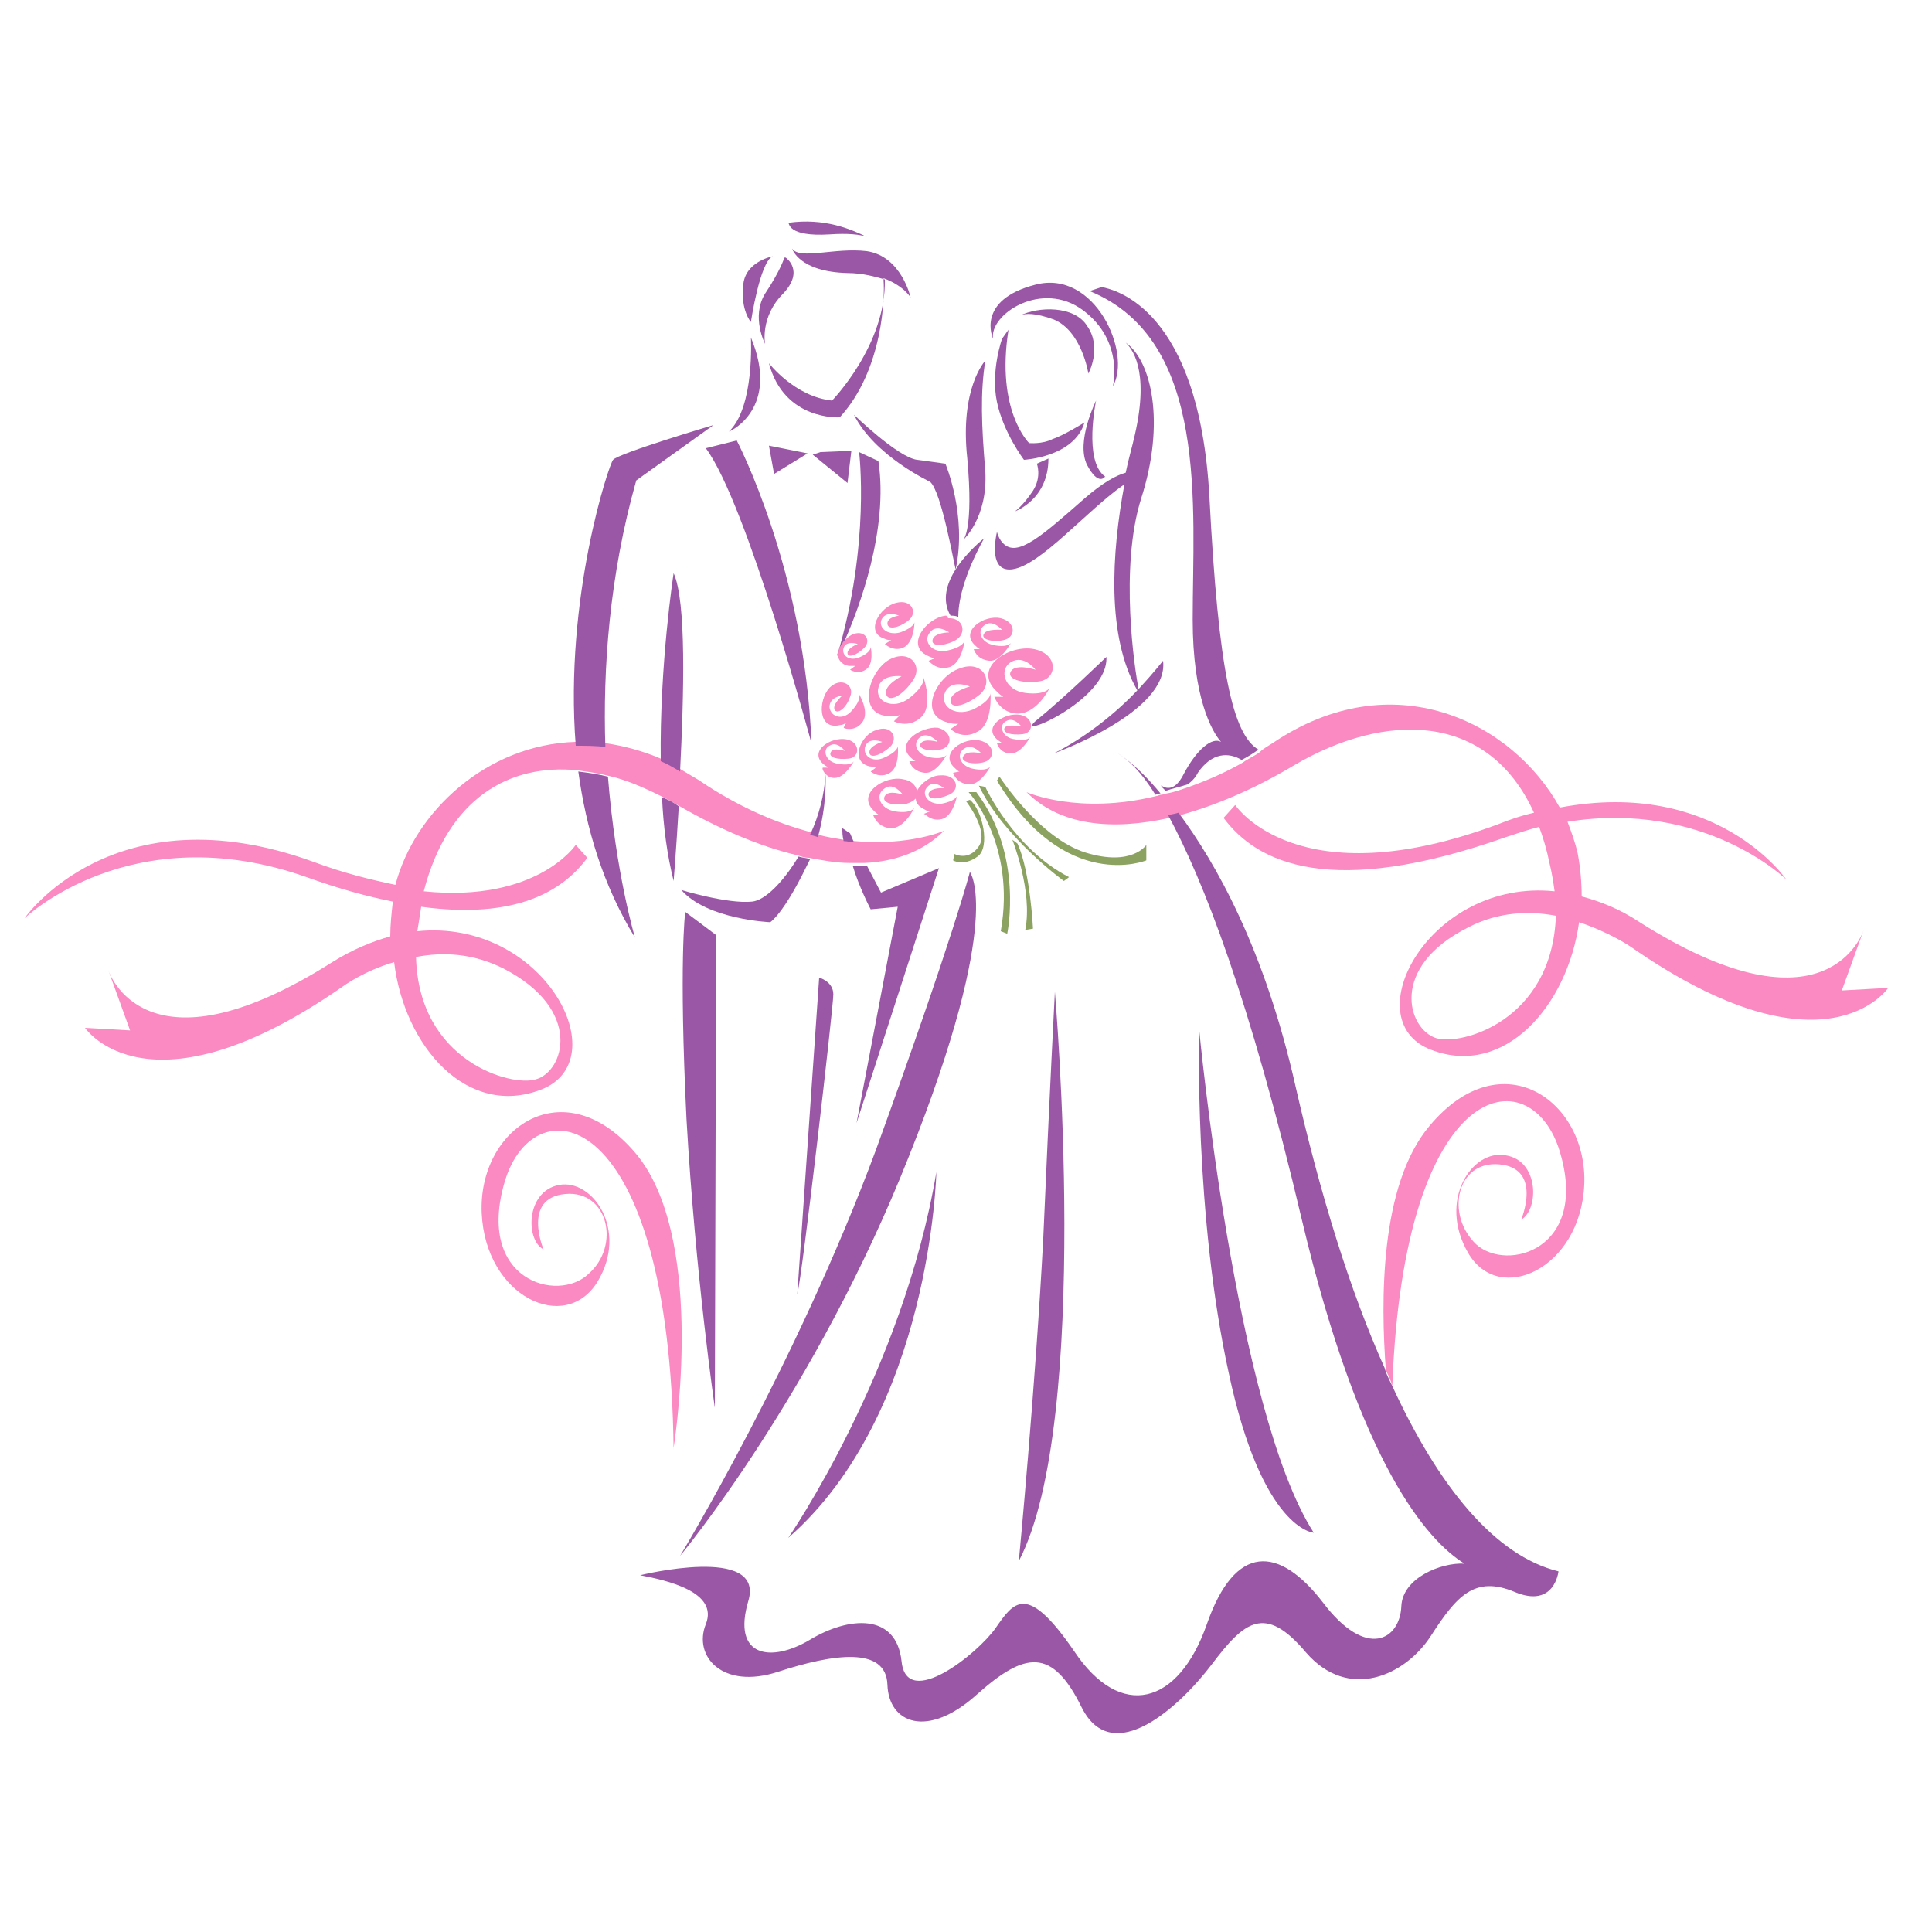 <?xml version="1.0" encoding="utf-8"?>
<!-- Generator: Adobe Illustrator 18.1.0, SVG Export Plug-In . SVG Version: 6.00 Build 0)  -->
<svg version="1.1" id="Layer_1" xmlns="http://www.w3.org/2000/svg" xmlns:xlink="http://www.w3.org/1999/xlink" x="0px" y="0px"
	 viewBox="0 0 150 150" enable-background="new 0 0 150 150" xml:space="preserve">
<g>
	<path fill="none" d="M113.9,72c-6.2,3.2-4.7,8-2.5,8.6c1.9,0.6,9.1-1.4,9.2-9.5C118.7,70.7,116.3,70.8,113.9,72z"/>
	<path fill="none" d="M93,60c-0.3,0.4-0.5,0.7-0.8,0.9c1.3-0.5,2.7-1.1,4.2-1.9C95.4,58.4,94.1,58.4,93,60z"/>
	<path fill="none" d="M41.6,83.8c2.2-0.7,3.7-5.5-2.5-8.6c-2.3-1.2-4.7-1.3-6.8-0.9C32.5,82.4,39.7,84.4,41.6,83.8z"/>
	<path fill="#8BA261" d="M80.2,72.1c0,0-0.2-4.4-1.2-6.6l-0.4-0.3c0,0,1.6,4,1,7L80.2,72.1z"/>
	<path fill="#8BA261" d="M76.5,61.1L76,61c1.9,4,6.6,7.4,6.6,7.4l0.4-0.3C78.7,65.9,76.5,61.1,76.5,61.1z"/>
	<path fill="#8BA261" d="M78.2,72.5c0,0,1.3-6.1-2.4-11l-0.6,0c0,0,3.7,4,2.5,10.8L78.2,72.5z"/>
	<path fill="#8BA261" d="M75.3,62.1L75,62.2c0,0,1.8,2.3,1,3.5c-0.8,1.2-1.9,0.6-1.9,0.6l-0.1,0.5c0,0,0.8,0.5,1.9-0.3
		C76.9,65.8,76.3,62.9,75.3,62.1z"/>
	<path fill="#8BA261" d="M89,66.8v-1.2c0,0-1.1,1.7-4.7,0.6c-3.6-1.1-6.7-5.9-6.7-5.9l-0.2,0.3C82.7,69.4,89,66.8,89,66.8z"/>
	<path fill="#FB89C2" d="M73.1,63.6c0.9-0.2,1.2-1.8,1.2-1.8s-0.1,0.4-1.2,0.6c-1.1,0.1-1.6-0.8-1.1-1.3c0.5-0.6,1.3,0.1,1.3,0.1
		s-1-0.1-1.2,0.4c-0.1,0.5,0.7,0.5,1.6,0.1c0.9-0.4,0.6-1.6-0.7-1.5c-0.7,0-1.5,0.6-1.8,1.2c-0.1-0.4-0.4-0.8-1.1-0.9
		c-1.4-0.3-3.6,1.1-2.3,2.4c0.2,0.2,0.3,0.3,0.5,0.4l-0.5,0c0,0,0.3,0.9,1.3,1c1.1,0.1,1.9-1.6,1.9-1.6s-0.2,0.5-1.5,0.3
		c-1.2-0.2-1.6-1.3-0.8-1.8c0.7-0.5,1.4,0.5,1.4,0.5s-1.1-0.4-1.4,0.1c-0.3,0.5,0.6,0.8,1.7,0.6c0.3-0.1,0.5-0.2,0.7-0.4
		c0,0.3,0.2,0.6,0.6,0.8c0.2,0.1,0.3,0.2,0.5,0.2l-0.5,0.2C71.8,63.1,72.2,63.8,73.1,63.6z"/>
	<path fill="#FB89C2" d="M67,56c0.5-0.8-0.3-2.1-0.3-2.1s0.2,0.4-0.5,1.2c-0.7,0.9-1.7,0.6-1.8-0.2c0-0.8,1-0.9,1-0.9
		s-0.8,0.7-0.6,1.1c0.2,0.4,0.9-0.1,1.2-1c0.4-0.9-0.7-1.6-1.6-0.7c-0.9,1-0.9,3.3,0.8,2.9c0.2,0,0.4-0.1,0.5-0.2l-0.2,0.4
		C65.6,56.6,66.5,56.8,67,56z"/>
	<path fill="#FB89C2" d="M78,56.5c-0.2,0.4,0.5,0.6,1.4,0.5c0.9-0.1,0.9-1.3-0.2-1.5c-1.2-0.2-2.9,0.9-1.8,1.9
		c0.1,0.1,0.3,0.2,0.4,0.3l-0.4,0c0,0,0.2,0.8,1.1,0.8c0.8,0,1.5-1.3,1.5-1.3s-0.2,0.4-1.2,0.2c-1-0.1-1.3-1.1-0.7-1.4
		c0.6-0.4,1.2,0.4,1.2,0.4S78.2,56.2,78,56.5z"/>
	<path fill="#FB89C2" d="M121.1,89.4c2.3,7.6-4.1,9.4-6.5,7.2c-2.4-2.3-1.5-6.5,1.8-6.2c3.4,0.3,1.7,4.3,1.7,4.3
		c1.4-0.8,1.4-4.6-1.2-5c-2.6-0.5-5.3,3.5-2.9,7.6c2.4,4.1,8.7,1.2,9-5.3c0.3-6.5-6.4-11.3-12-4.6c-3.9,4.6-3.8,13.7-3.4,19
		c0.2,0.4,0.4,0.8,0.5,1.2C109,83.4,118.9,82.1,121.1,89.4z"/>
	<path fill="#FB89C2" d="M42,84.6c6-2.3,0.2-13.3-9.6-12.3c0.1-0.6,0.2-1.2,0.3-1.9c7.3,1,11-1.2,12.9-3.8l-0.9-1
		c0,0-3,4.5-11.8,3.6c1.9-7.3,6.7-9.9,11.9-9.4c0.7,0.1,1.5,0.2,2.3,0.4c1.4,0.3,2.8,0.9,4.2,1.6c0.4,0.2,0.8,0.4,1.3,0.7
		c0,0,0,0,0,0c3.1,1.8,6.3,3.2,9.3,3.9c0.3,0.1,0.6,0.2,0.9,0.2c1.1,0.2,2.1,0.4,3.2,0.4c0.4,0,0.8,0,1.1,0c2.4-0.1,4.6-0.9,6.2-2.5
		c0,0-2.7,1.2-7,0.8c-0.3,0-0.5-0.1-0.8-0.1c-0.6-0.1-1.3-0.2-2-0.4c-0.2,0-0.4-0.1-0.6-0.2c-2.6-0.7-5.5-1.9-8.6-4
		c-0.5-0.3-1-0.6-1.5-0.9c-0.5-0.3-1-0.5-1.5-0.8c-1.4-0.6-2.9-1-4.3-1.2c-0.8-0.1-1.6-0.1-2.3-0.1c-6.9,0.2-12.5,5.4-14,11.1
		c-1.9-0.4-4-0.9-6.4-1.8C8.8,61.3,1.9,71.3,1.9,71.3s8.3-8,21.9-3.2c2.5,0.9,4.7,1.5,6.7,1.9c-0.1,0.9-0.2,1.8-0.2,2.7
		c-1.4,0.4-2.9,1-4.5,2c-13.9,8.8-17.1,1.5-17.4,0.6l1.7,4.7l-3.5-0.2c0,0,4.9,7.3,20-3.2c0,0,1.6-1.2,4-1.9
		C31.4,81.3,36.3,86.8,42,84.6z M32.3,74.3c2.1-0.4,4.4-0.3,6.8,0.9c6.2,3.2,4.7,8,2.5,8.6C39.7,84.4,32.5,82.4,32.3,74.3z"/>
	<path fill="#FB89C2" d="M67.5,59.5c0.2,0,0.4,0.1,0.5,0.1l-0.4,0.3c0,0,0.7,0.6,1.5,0.1c0.8-0.5,0.6-2.1,0.6-2.1s0.1,0.4-1,0.9
		c-1,0.5-1.8-0.2-1.5-0.9c0.3-0.7,1.3-0.3,1.3-0.3s-1,0.3-1,0.8c0,0.5,0.8,0.3,1.6-0.4c0.7-0.7,0.1-1.8-1.1-1.3
		C66.9,57,65.9,59.1,67.5,59.5z"/>
	<path fill="#FB89C2" d="M43.4,92c-2.6,0.5-2.6,4.3-1.2,5c0,0-1.7-4,1.7-4.3c3.3-0.3,4.3,4,1.8,6.2c-2.4,2.3-8.8,0.5-6.5-7.2
		c2.3-7.6,12.8-5.9,13.1,20.9c0,0,0-0.1,0-0.2c0.3-1.9,2.3-16.5-2.9-22.8c-5.6-6.7-12.3-2-12,4.6c0.3,6.5,6.5,9.4,9,5.3
		C48.8,95.5,46,91.5,43.4,92z"/>
	<path fill="#FB89C2" d="M76.4,49.2c-0.3,0.4,0.6,0.7,1.5,0.5c1-0.2,1-1.4-0.2-1.7c-1.3-0.3-3.2,1-2,2.1c0.1,0.1,0.3,0.3,0.4,0.3
		l-0.5,0c0,0,0.2,0.8,1.2,0.9c0.9,0.1,1.7-1.4,1.7-1.4s-0.2,0.4-1.3,0.2c-1.1-0.2-1.4-1.2-0.7-1.6c0.6-0.4,1.3,0.4,1.3,0.4
		S76.6,48.8,76.4,49.2z"/>
	<path fill="#FB89C2" d="M64.1,60.1c0.2,0.2,0.4,0.3,0.7,0.3c0.8,0,1.5-1.3,1.5-1.3s-0.2,0.4-1.2,0.2c-1-0.1-1.3-1.1-0.7-1.4
		c0.6-0.4,1.2,0.4,1.2,0.4s-0.9-0.3-1.1,0.1c-0.2,0.4,0.5,0.6,1.4,0.5c0.9-0.1,0.9-1.3-0.2-1.5c-1.2-0.2-2.9,0.9-1.8,1.9
		c0.1,0.1,0.3,0.2,0.4,0.3l-0.4,0C63.8,59.6,63.9,59.9,64.1,60.1C64.1,60.1,64.1,60.1,64.1,60.1C64.1,60.1,64.1,60.1,64.1,60.1
		C64.1,60.1,64.1,60.1,64.1,60.1z"/>
	<path fill="#FB89C2" d="M70.7,58.8c0.1,0.1,0.3,0.3,0.4,0.3l-0.5,0c0,0,0.2,0.8,1.2,0.9c0.9,0.1,1.7-1.4,1.7-1.4s-0.2,0.4-1.3,0.2
		c-1.1-0.2-1.4-1.2-0.7-1.6c0.6-0.4,1.3,0.4,1.3,0.4s-1-0.3-1.3,0.1c-0.3,0.4,0.6,0.7,1.5,0.5c1-0.2,1-1.4-0.2-1.7
		C71.5,56.4,69.5,57.7,70.7,58.8z"/>
	<path fill="#FB89C2" d="M65.9,51.7c0.2,0,0.3,0,0.5,0L66,52c0,0,0.6,0.4,1.2,0c0.7-0.4,0.4-1.8,0.4-1.8s0.1,0.4-0.8,0.8
		c-0.8,0.4-1.5-0.1-1.3-0.7c0.2-0.6,1.1-0.3,1.1-0.3s-0.8,0.3-0.8,0.7c0,0.4,0.7,0.2,1.3-0.4c0.6-0.6,0-1.5-1-1
		c-0.2,0.1-0.4,0.3-0.6,0.5c-0.3,0.3-0.4,0.7-0.5,1C65.1,51.2,65.3,51.6,65.9,51.7z"/>
	<path fill="#FB89C2" d="M74.5,51.9c-1.8,0.6-3.3,3.6-0.9,4.2c0.3,0.1,0.5,0.1,0.8,0.1l-0.6,0.4c0,0,0.9,0.9,2.1,0.2
		c1.2-0.6,1-3,1-3s0.1,0.6-1.4,1.3c-1.5,0.6-2.6-0.4-2.1-1.4c0.5-1,1.9-0.4,1.9-0.4s-1.5,0.4-1.5,1.1c0,0.7,1.2,0.4,2.3-0.5
		C77.2,52.9,76.3,51.2,74.5,51.9z"/>
	<path fill="#FB89C2" d="M74.8,58.7c-0.3,0.4,0.6,0.7,1.5,0.5c1-0.2,1-1.4-0.2-1.7c-1.3-0.3-3.2,1-2,2.1c0.1,0.1,0.3,0.3,0.4,0.3
		L74,60c0,0,0.2,0.8,1.2,0.9c0.9,0.1,1.7-1.4,1.7-1.4s-0.2,0.4-1.3,0.2c-1.1-0.2-1.4-1.2-0.7-1.6c0.6-0.4,1.3,0.4,1.3,0.4
		S75.1,58.2,74.8,58.7z"/>
	<path fill="#FB89C2" d="M68.8,53.9c0.2,0.7,1.3,0.1,2.1-1.1c0.8-1.2-0.4-2.5-2-1.5c-1.6,1.1-2.3,4.3,0.2,4.3c0.3,0,0.6,0,0.8-0.1
		l-0.5,0.5c0,0,1.1,0.6,2.1-0.3c1-0.9,0.2-3.1,0.2-3.1s0.2,0.6-1.1,1.6c-1.3,1-2.7,0.2-2.4-0.8c0.2-1.1,1.8-0.9,1.8-0.9
		S68.6,53.2,68.8,53.9z"/>
	<path fill="#FB89C2" d="M143,76.9l1.7-4.7c-0.3,0.9-3.5,8.2-17.4-0.6c-1.5-1-3-1.6-4.5-2c0-1.1-0.1-2.2-0.3-3.3
		c-0.2-0.9-0.5-1.7-0.8-2.5c10.7-1.7,17,4.5,17,4.5s-5.4-7.9-17.6-5.6c-3.7-6.7-13-11.3-22.3-5c-0.3,0.2-0.7,0.4-1,0.7
		c-0.4,0.3-0.9,0.5-1.3,0.8c-1.4,0.8-2.8,1.4-4.2,1.9c-0.6,0.2-1.1,0.4-1.7,0.5c-0.1,0-0.3,0.1-0.4,0.1c-0.2,0-0.3,0.1-0.4,0.1
		c-6.1,1.5-10.1-0.3-10.1-0.3c2.6,2.6,6.6,3,11.1,2c0.3-0.1,0.5-0.1,0.8-0.2c2.9-0.8,5.9-2.1,8.9-3.9c7-4.1,15-4.2,18.6,3.7
		c-0.9,0.2-1.8,0.5-2.8,0.9c-15.6,5.8-20.4-1.5-20.4-1.5l-0.9,1c2.6,3.5,8.3,6.3,21.9,1.5c0.9-0.3,1.8-0.6,2.6-0.8
		c0.3,0.8,0.6,1.8,0.8,2.8c0.2,0.8,0.3,1.5,0.4,2.2c-9.7-1-15.6,10-9.6,12.3c5.7,2.2,10.6-3.4,11.5-9.9c2.4,0.8,4,1.9,4,1.9
		c15.1,10.5,20,3.2,20,3.2L143,76.9z M111.5,80.6c-2.2-0.7-3.7-5.5,2.5-8.6c2.3-1.2,4.7-1.3,6.8-0.9
		C120.5,79.3,113.4,81.2,111.5,80.6z"/>
	<path fill="#FB89C2" d="M73.4,47.8c-1.5,0.2-3.1,2.3-1.4,3.1c0.2,0.1,0.4,0.2,0.6,0.2l-0.5,0.2c0,0,0.6,0.8,1.6,0.5
		c1-0.3,1.2-2.1,1.2-2.1s0,0.5-1.3,0.8c-1.2,0.3-2-0.7-1.4-1.4c0.5-0.7,1.5,0,1.5,0s-1.2,0-1.3,0.6c-0.1,0.5,0.9,0.5,1.8,0
		c0.7-0.4,0.7-1.3,0-1.6c-0.2-0.1-0.4-0.1-0.6-0.1C73.6,47.8,73.5,47.8,73.4,47.8z"/>
	<path fill="#FB89C2" d="M81.5,53.4c0,0-0.3,0.6-1.9,0.4c-1.6-0.2-2.1-1.8-1.1-2.4c1-0.6,1.9,0.6,1.9,0.6s-1.5-0.5-1.9,0.1
		c-0.4,0.6,0.8,1,2.2,0.8c1.4-0.2,1.5-2.1-0.4-2.5c-1.9-0.4-4.8,1.4-3,3.2c0.2,0.2,0.4,0.4,0.6,0.5l-0.7,0c0,0,0.4,1.2,1.7,1.3
		C80.5,55.5,81.5,53.4,81.5,53.4z"/>
	<path fill="#FB89C2" d="M68.9,48.4c0,0.5,0.8,0.4,1.6-0.2c0.8-0.6,0.3-1.7-0.9-1.4c-1.3,0.3-2.5,2.3-0.9,2.8
		c0.2,0.1,0.4,0.1,0.5,0.1L68.7,50c0,0,0.6,0.6,1.4,0.3c0.9-0.4,0.9-2,0.9-2s0,0.4-1.1,0.8c-1.1,0.3-1.8-0.5-1.4-1.1
		c0.4-0.6,1.3-0.2,1.3-0.2S68.9,47.9,68.9,48.4z"/>
	<path fill="none" stroke="#9A57A5" stroke-width="0" stroke-linecap="round" stroke-linejoin="round" d="M87.3,26.5
		c0,0,0,0,0.1,0.1"/>
	<path fill="#9A57A5" d="M64.1,60.1C64.1,60.1,64.1,60.1,64.1,60.1C64.1,60.1,64.1,60.1,64.1,60.1c-0.1,1.6-0.5,3.2-1.2,4.7
		c0.2,0.1,0.4,0.1,0.6,0.2C64.2,62.5,64.1,60.5,64.1,60.1z"/>
	<path fill="#9A57A5" d="M67.6,70.6l2.1-0.2l-3.2,16.8l6.4-19.8l-4.5,1.9l-1.1-2.1c-0.4,0-0.8,0-1.1,0
		C66.7,68.9,67.6,70.6,67.6,70.6z"/>
	<path fill="#9A57A5" d="M58.4,70c-1.9,0.2-5.5-0.9-5.5-0.9c2,2.3,6.9,2.5,6.9,2.5s1-0.6,2.8-4.3c0.1-0.2,0.2-0.4,0.3-0.6
		c-0.3-0.1-0.6-0.1-0.9-0.2C60.8,68.5,59.4,69.9,58.4,70z"/>
	<path fill="#9A57A5" d="M49.3,72.8c0,0-1.5-5-2.1-12.5c-0.8-0.2-1.5-0.3-2.3-0.4C45.5,64.3,46.8,68.7,49.3,72.8z"/>
	<path fill="#9A57A5" d="M51.4,61.9c0.1,2.3,0.4,4.5,0.9,6.5c0,0,0.2-2.4,0.4-5.8c0,0,0,0,0,0C52.3,62.3,51.9,62.1,51.4,61.9z"/>
	<path fill="#9A57A5" d="M66,64.7l-0.6-0.4c0,0.3,0,0.6,0.1,1c0.3,0,0.5,0.1,0.8,0.1L66,64.7z"/>
	<path fill="#9A57A5" d="M84.1,24.1c3.2,2.4,2.3,5.9,2.3,5.9c1.5-2.6-1.4-9.1-6-7.9c-4.7,1.2-3.3,4.2-3.3,4.2
		C76.8,24.4,80.9,21.7,84.1,24.1z"/>
	<path fill="#9A57A5" d="M65.1,50.7c0-0.3,0.2-0.7,0.5-1c1.1-2.5,3.4-8.6,2.6-13.9l-1.5-0.7c0,0,0.9,7.1-1.7,15.8
		C65.1,50.9,65.1,50.8,65.1,50.7z"/>
	<path fill="#9A57A5" d="M63.6,75.9l-1.7,24.6c0.4-1.5,2.8-22.3,2.8-23.3C64.7,76.2,63.6,75.9,63.6,75.9z"/>
	<path fill="#9A57A5" d="M55.6,72.6l-2.4-1.8c0,0-0.5,3.9,0.1,16.1c0.7,12.2,2.2,22.4,2.2,22.4L55.6,72.6z"/>
	<path fill="#9A57A5" d="M72.7,91c-2.6,15.5-11.5,28.4-11.5,28.4C72.3,109.7,72.7,91,72.7,91z"/>
	<path fill="#9A57A5" d="M93,60c1.1-1.6,2.4-1.6,3.4-1c0.4-0.2,0.9-0.5,1.3-0.8c-2-1.2-3.1-6.1-3.8-19.6
		c-0.8-14.7-7.4-16.1-8.3-16.3c-0.1,0-0.1,0-0.1,0l-0.9,0.3c9.3,3.8,8,16.8,8,25.5c0,6.1,1.5,8.7,2.2,9.5c-0.7-0.4-1.9,0.6-2.9,2.5
		c-1,2-2,0.5-1.7,1c0.1,0.1,0.2,0.2,0.3,0.3c0.6-0.2,1.1-0.3,1.7-0.5C92.5,60.7,92.8,60.4,93,60z"/>
	<path fill="#9A57A5" d="M79.2,24.5c0.4-0.2,1.2-0.2,2.6,0.3c2.2,0.9,2.7,4.2,2.7,4.2s1.1-2-0.1-3.7C83.4,23.7,80.6,23.8,79.2,24.5z
		"/>
	<path fill="#9A57A5" d="M102,119c-6.1-9.5-8.9-39.1-8.9-39.1s-0.4,14.4,2.3,26.7C98,118.8,102,119,102,119z"/>
	<path fill="#9A57A5" d="M87.4,36.7c-0.7,0.2-1.7,0.7-3.2,2c-3.3,2.9-5.2,4.6-6.3,3.5c-0.3-0.3-0.4-0.6-0.5-0.9
		c-0.3,1.4-0.3,3.1,1.2,2.9c2.2-0.3,5.8-4.6,8.7-6.6c-1,5.4-1.4,11.8,1,16c-1.5,1.6-3.9,3.6-6.5,4.9c0,0,9-3.2,8.5-7.2
		c0,0-0.7,0.9-1.9,2.2c-0.3-1.5-1.5-9.4,0.2-14.8c1.9-5.9,0.8-10.7-1.2-12.1c0.4,0.4,1.9,2,0.7,7.2C87.9,34.7,87.6,35.7,87.4,36.7z"
		/>
	<path fill="#9A57A5" d="M84.4,36.1c0.9,1.7,1.4,0.9,1.4,0.9c-1.7-1.2-0.7-5.9-0.7-5.9S83.5,34.3,84.4,36.1z"/>
	<path fill="#9A57A5" d="M101.1,94.8c4.5,18.9,9.7,24.8,12.6,26.6c-1.8-0.1-4.8,1.1-4.9,3.3c-0.1,2.6-2.7,4.2-6.1-0.3
		c-3.4-4.4-6.8-4.6-9,1.7c-2.2,6.3-6.7,7.5-10.3,2.1c-3.7-5.4-4.7-3.8-6.1-1.8c-1.4,2-6.9,6.4-7.3,2.6c-0.4-3.8-4.1-3.5-7.1-1.7
		c-3,1.8-6.1,1.4-4.8-3c1.3-4.4-8.4-2-8.4-2c2.1,0.4,6.1,1.3,5.1,3.8c-1,2.5,1.3,5.1,5.6,3.7c4.3-1.4,8.4-2,8.5,1
		c0.1,3,3.1,4.2,6.9,0.8c3.8-3.4,5.9-3.7,8.2,1c2.4,4.7,7.6-0.1,10.1-3.4c2.5-3.3,4.1-4.7,7.3-0.9c3.3,3.8,7.7,1.8,9.7-1.3
		c2-3.1,3.4-4.7,6.5-3.4c3.1,1.3,3.4-1.6,3.4-1.6c-4.9-1.2-9.3-6.5-13-14.6c-0.2-0.4-0.4-0.8-0.5-1.2c-2.7-6-5-13.5-6.9-21.8
		c-2.4-10.7-6.2-17.4-9.1-21.3c-0.3,0.1-0.5,0.1-0.8,0.2C93.4,68.3,97,77.4,101.1,94.8z"/>
	<path fill="#9A57A5" d="M75.3,67.7c0,0-1.2,4.8-7.3,21.6c-6.2,16.7-15.2,31.5-15.2,31.5s10.5-12.6,17.8-31.1
		C78,71.1,75.3,67.7,75.3,67.7z"/>
	<path fill="#9A57A5" d="M86.8,58.5c0.8,0.5,1.8,1.4,2.9,3.2c0.1,0,0.3-0.1,0.4-0.1C88.2,59.3,86.8,58.5,86.8,58.5z"/>
	<path fill="#9A57A5" d="M77.8,26.3c0,0-0.9,2.5-0.4,4.9c0.5,2.4,2.1,4.5,2.1,4.5s3.9-0.2,4.7-2.9c0,0-1.6,1-2.5,1.3
		c-0.8,0.4-1.8,0.3-1.8,0.3s-2.6-2.5-1.6-8.8L77.8,26.3z"/>
	<path fill="#9A57A5" d="M81.9,77c0,0-0.4,7.6-0.9,19.1c-0.6,11.5-1.9,25.1-1.9,25.1C84.8,110.3,81.9,77,81.9,77z"/>
	<path fill="#9A57A5" d="M59.4,22.8c-1.1,1.8,0,3.9,0,3.9s-0.4-2.1,1.4-3.9c1.7-1.8,0.2-2.8,0.2-2.8h-0.1C60.9,20,60.6,21,59.4,22.8
		z"/>
	<path fill="#9A57A5" d="M64.4,18.2c1.4-0.1,2.4,0,2.9,0.2c-1.2-0.6-3.3-1.5-6.1-1.1C61.3,17.3,61.1,18.4,64.4,18.2z"/>
	<path fill="#9A57A5" d="M85.9,51c0,0-3.3,3.2-5.4,4.9C78.4,57.6,86.1,54.4,85.9,51z"/>
	<polygon fill="#9A57A5" points="59.7,34.6 60.1,36.8 62.7,35.2 	"/>
	<path fill="#9A57A5" d="M78.8,39.7c0,0,2.6-0.9,2.6-4.1l-0.9,0.4c0,0,0.4,1-0.3,2.1C79.4,39.3,78.8,39.7,78.8,39.7z"/>
	<polygon fill="#9A57A5" points="63.1,35.3 65.8,37.5 66.1,35 63.7,35.1 	"/>
	<path fill="#9A57A5" d="M76.5,36.6c-0.3-3.6-0.4-6.1,0-8.6c0,0-2,2.1-1.4,7.6c0.5,5.5-0.3,6.3-0.3,6.3S76.7,40.2,76.5,36.6z"/>
	<path fill="#9A57A5" d="M61.5,19.3c0,0,0.5,1.8,4.3,1.9c1.2,0,2.2,0.3,2.9,0.5c0.1,5.1-4.1,9.4-4.1,9.4c-2.9-0.3-4.9-2.9-4.9-2.9
		c1.2,4.5,5.5,4.2,5.5,4.2c3.4-3.7,3.5-9.5,3.4-10.6c0-0.1,0-0.2,0-0.2c1.6,0.6,2.1,1.5,2.1,1.5s-0.7-3.2-3.4-3.6
		C64.8,19.2,62.1,20.2,61.5,19.3z"/>
	<path fill="#9A57A5" d="M54.8,34.8C58,39.1,63,57.7,63,57.7c-0.5-13.4-5.8-23.5-5.8-23.5L54.8,34.8z"/>
	<path fill="#9A57A5" d="M72.2,37.4c0.9,0.7,1.9,6.6,2,6.8c-0.7,1.1-1.1,2.4-0.4,3.6c0.2,0,0.4,0,0.6,0.1c0-1,0.3-3,2-6.1
		c0,0-1.3,1-2.2,2.4c0.9-4.2-0.8-8.2-0.8-8.2s-0.7-0.1-2.2-0.3c-1.5-0.2-4.9-3.5-4.9-3.5C67.9,35.4,72.2,37.4,72.2,37.4z"/>
	<path fill="#9A57A5" d="M49.4,37.3l6-4.3c0,0-7.4,2.2-7.8,2.7c-0.3,0.3-3.8,10.7-2.9,22.2c0.8,0,1.6,0,2.3,0.1
		C46.8,52,47.3,44.7,49.4,37.3z"/>
	<path fill="#9A57A5" d="M60,19.9c0,0-2.2,0.4-2.3,2.3c-0.2,1.9,0.6,2.8,0.6,2.8S59,20.3,60,19.9z"/>
	<path fill="#9A57A5" d="M52.3,44.5c0,0-1.1,7.1-1,14.6c0.5,0.2,1,0.5,1.5,0.8C53.1,53.9,53.3,46.7,52.3,44.5z"/>
	<path fill="#9A57A5" d="M58.3,26.2c0,0,0.3,5.4-1.7,7.3C56.7,33.5,60.6,31.7,58.3,26.2z"/>
</g>
</svg>
